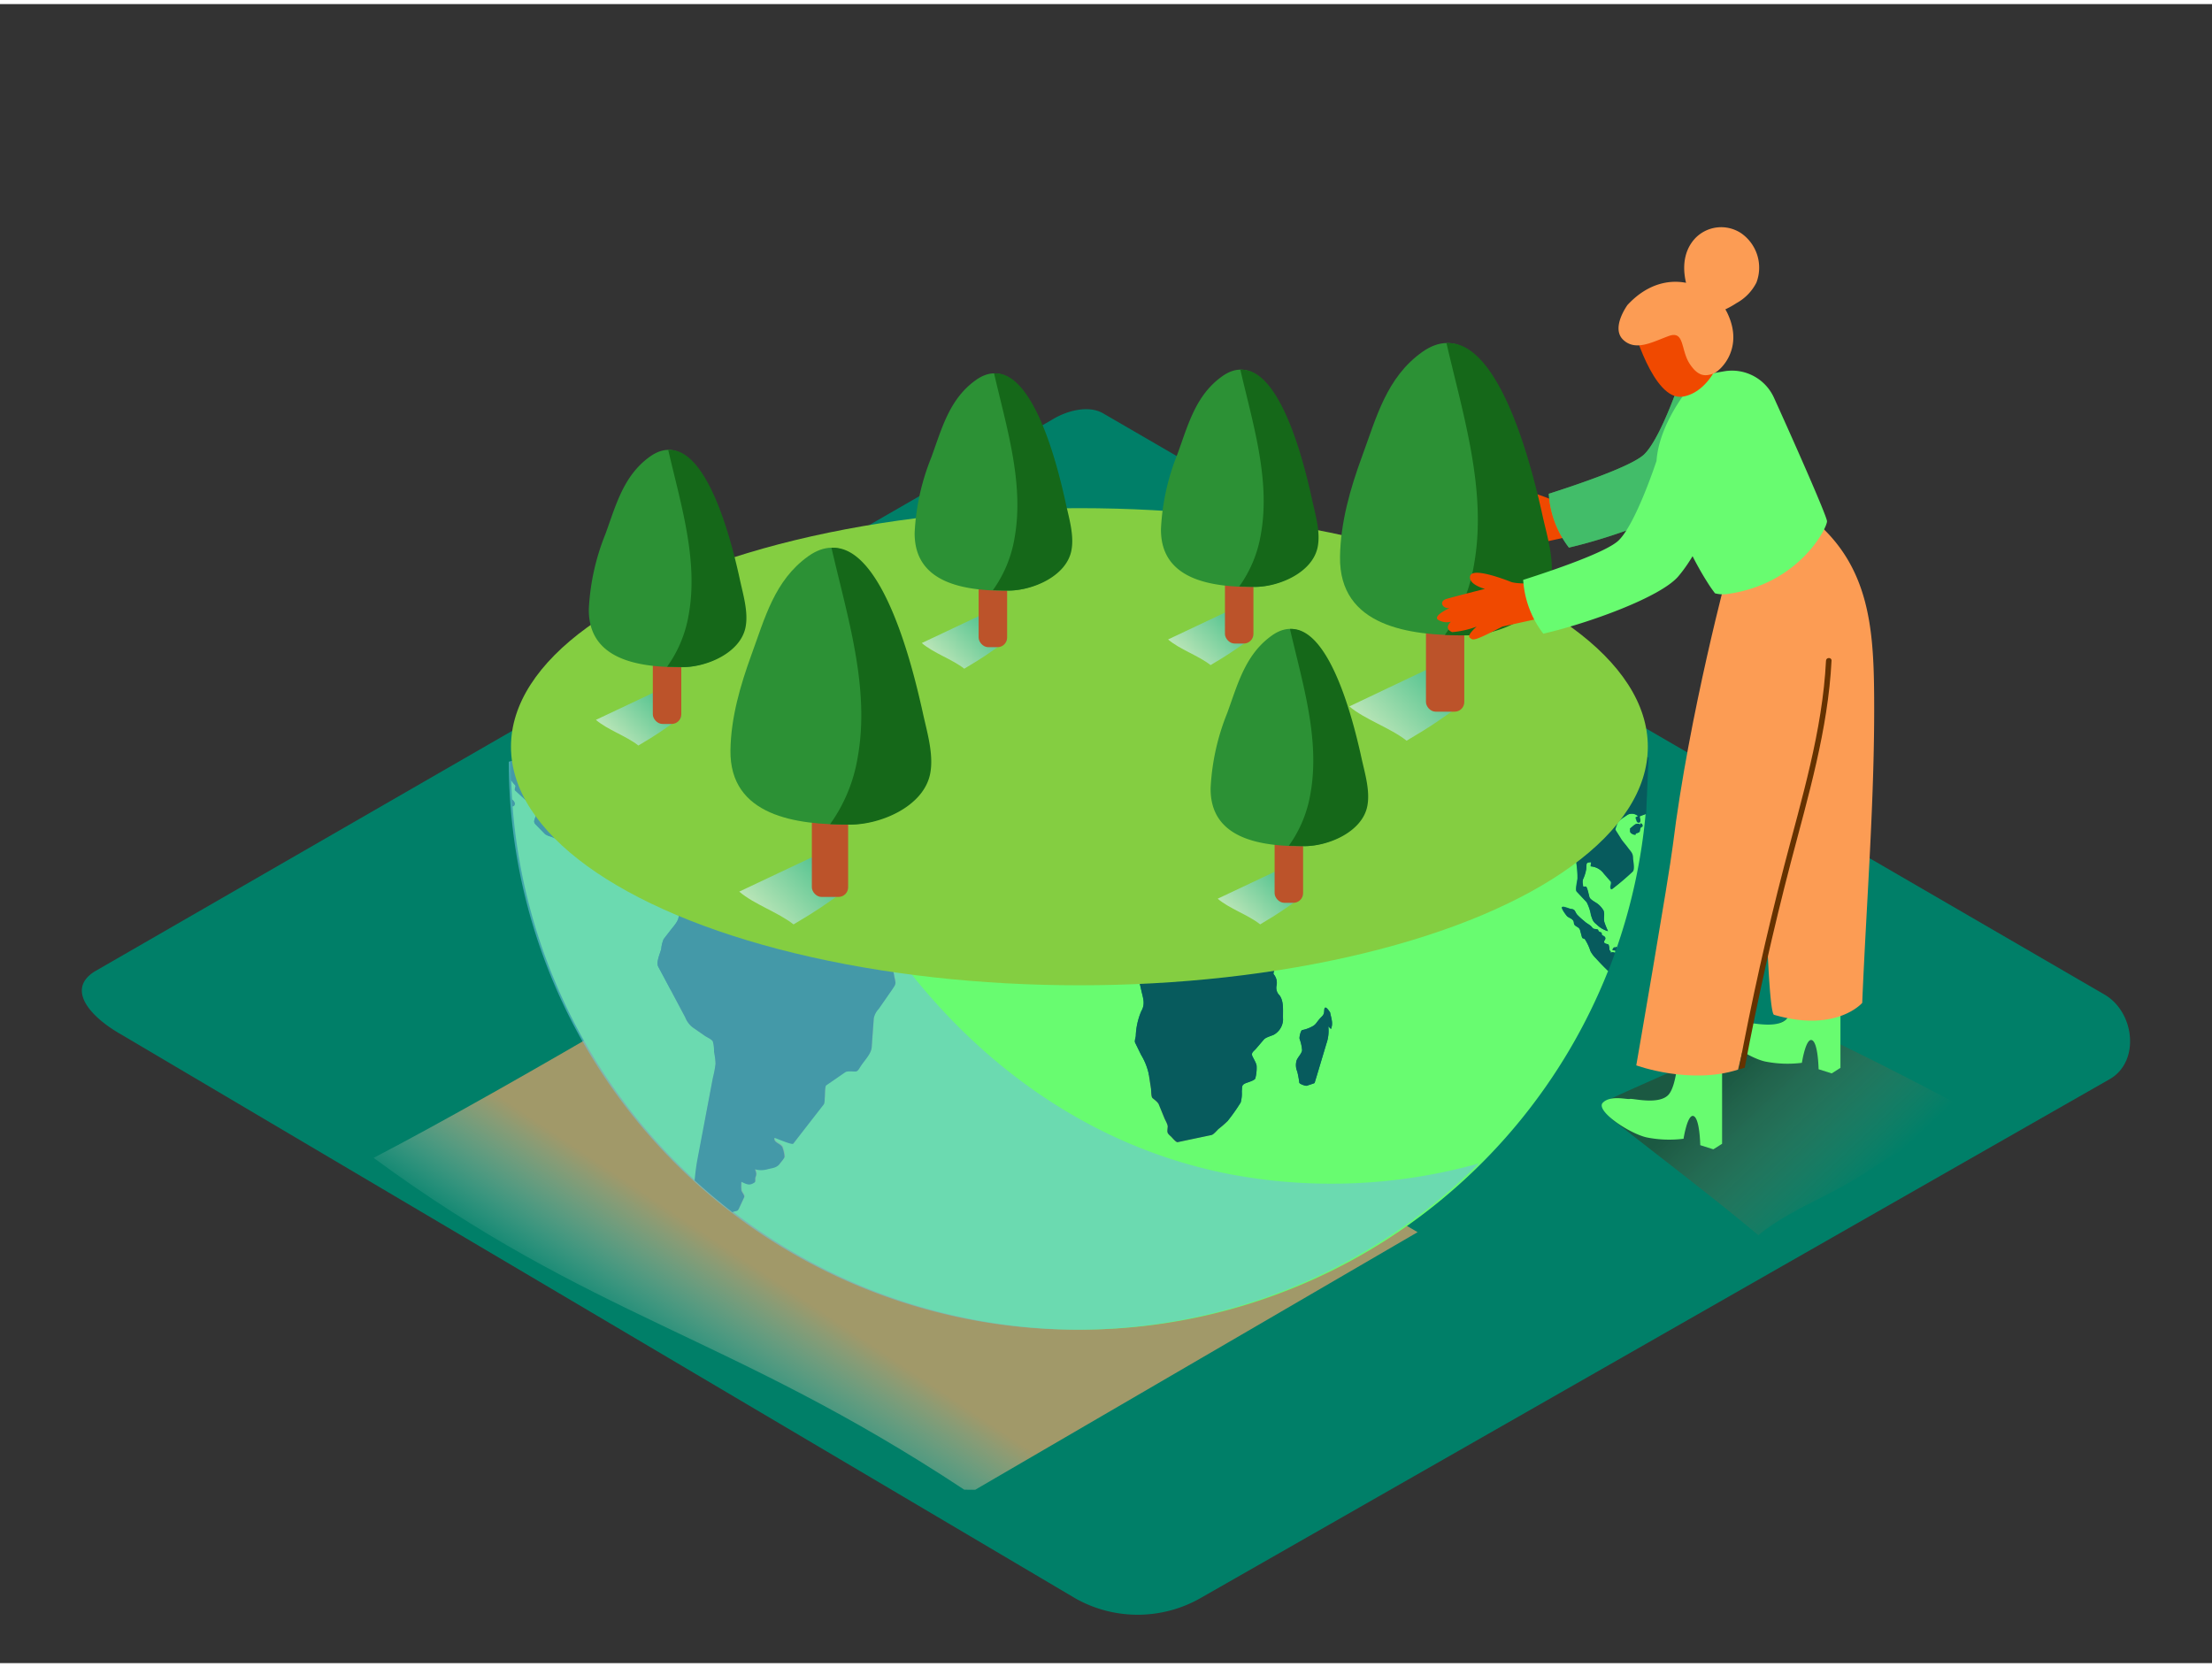 <svg xmlns="http://www.w3.org/2000/svg" xmlns:xlink="http://www.w3.org/1999/xlink" viewBox="0 0 400 300" width="406" height="306" class="illustration styles_illustrationTablet__1DWOa"><rect x="0" y="0" width="400" height="300" fill="#333333" stroke="none"/><defs><linearGradient id="linear-gradient" x1="133.89" y1="257.47" x2="148.29" y2="235.87" gradientUnits="userSpaceOnUse"><stop offset="0" stop-color="#fff" stop-opacity="0"></stop><stop offset="0.99" stop-color="#ffa86a"></stop></linearGradient><linearGradient id="linear-gradient-2" x1="181.84" y1="108.24" x2="167.88" y2="121.51" gradientUnits="userSpaceOnUse"><stop offset="0" stop-color="#00a99d"></stop><stop offset="1" stop-color="#fff"></stop></linearGradient><linearGradient id="linear-gradient-3" x1="122.92" y1="122.12" x2="108.96" y2="135.4" xlink:href="#linear-gradient-2"></linearGradient><linearGradient id="linear-gradient-4" x1="153.02" y1="151.19" x2="135.22" y2="168.11" xlink:href="#linear-gradient-2"></linearGradient><linearGradient id="linear-gradient-5" x1="264.41" y1="117.12" x2="245.62" y2="134.98" xlink:href="#linear-gradient-2"></linearGradient><linearGradient id="linear-gradient-6" x1="226.38" y1="107.58" x2="212.42" y2="120.85" xlink:href="#linear-gradient-2"></linearGradient><linearGradient id="linear-gradient-7" x1="235.36" y1="154.46" x2="221.4" y2="167.74" xlink:href="#linear-gradient-2"></linearGradient><linearGradient id="linear-gradient-8" x1="280.75" y1="214.27" x2="302.32" y2="191.33" gradientTransform="matrix(-1, 0, 0, 1, 617.41, 0)" gradientUnits="userSpaceOnUse"><stop offset="0" stop-color="#ff734d" stop-opacity="0"></stop><stop offset="1" stop-color="#42210b"></stop></linearGradient></defs><title>PP</title><g style="isolation: isolate;"><g id="Layer_2" data-name="Layer 2"><path d="M289.71,89.37s-8,.67-9.71,0-7-2.61-7.38-1.06,2.67,2.33,2.67,2.33-5.43,1.36-6.94,1.81-.66,1.86.56,1.65c0,0-3.15,1.42-2.07,2.14a3,3,0,0,0,2.32.33s-1.43,1.17.2,1.89a16.66,16.66,0,0,0,4.43-1s-1.83,1.56-1.24,2,.42.85,5.88-2c0,0,11.4-2.54,13.94-3" fill="#f04900"></path><path d="M304.18,67s-3.73,11.42-6.87,14.43c-2.2,2.11-11.73,5.36-17.24,7.12a17.77,17.77,0,0,0,3.64,9.73c8.09-1.87,21.22-6.58,24.44-10.4,4.72-5.59,6.87-13.76,6.87-13.76Z" fill="#68fc70"></path><path d="M304.18,67s-3.73,11.42-6.87,14.43c-2.2,2.11-11.73,5.36-17.24,7.12a17.77,17.77,0,0,0,3.64,9.73c8.09-1.87,21.22-6.58,24.44-10.4,4.72-5.59,6.87-13.76,6.87-13.76Z" fill="#075b5d" opacity="0.39"></path><path d="M194.51,288.32,22,186.37c-5.49-3.08-10.2-8.15-4.85-11.46L190.29,75.13c2.6-1.61,6.54-2.66,9.18-1.13L380.54,179.09c5.49,3.19,6.48,12.1,1,15.29L217.25,288.15A22.94,22.94,0,0,1,194.51,288.32Z" fill="#007f68"></path><path d="M174.37,268.64c-42.59-28.13-67.2-30.9-106.81-60,25.1-13.08,67.74-38.53,83.23-48.22l105.56,61.65-80,46.58Z" opacity="0.63" fill="url(#linear-gradient)" style="mix-blend-mode: multiply;"></path><path d="M127.88,199.71l1.06-5.6a19,19,0,0,0,.47-2.5,13.85,13.85,0,0,0-.27-2.15,6.53,6.53,0,0,0-.23-1.9c-.25-.4-1.08-.75-1.45-1l-2.16-1.5a4.29,4.29,0,0,1-1.38-1.85l-2.66-5-2.19-4.1c-.45-.84.31-2.4.52-3.28a5.84,5.84,0,0,1,.43-1.75l1.25-1.61c.93-1.19,1.73-1.88,1.49-3.57-.06-.38-.29-.59,0-.87,0,0-.1-.58-.05-.77.12-.51-1-1-.9-1.48s.12-.54-.38-.83-.36-.19-.73,0a3.9,3.9,0,0,0-.74.6c-.13.12.24.55.32.7-.72.31-.69.39-1-.39-.15.43-.87-.3-1.27-.37-.21,0-.35.2-.48.11l-.66-.5c-.45-.34-1.34-.76-1.65-1.25s-.13-1-.47-1.44c-.85-1-1.37-1.85-2.56-2.19-.92-.25-2.45-.32-3.18-1l-1.92-1.89c-.42-.41-1,0-1.51.18-1.13.35-2.29-.48-3.37-.91l-2.62-1.06a3.32,3.32,0,0,1-1-.42l-1.7-1.73c-.53-.53-.21-.85,0-1.59.14-.48-.76-1.44-1-1.82a5.4,5.4,0,0,0-.9-1.09l-1.84-1.7c-.14-.13,0-.52.07-.7s-.3-.48-.4-.61l-.38-.49q.06,1.73.17,3.45c.24.21.53.53.49.82s-.23.44-.41.41a102.54,102.54,0,0,0,33,67.66c.12-1.27.27-2.54.5-3.78Z" fill="#68fc70"></path><path d="M296.49,147.35c.06.28.06.86-.43.6-.13-.07-.28-.73-.35-.89.16,0,.3-.17.47-.2a1.7,1.7,0,0,0-2-.23c-.47.38-1.61.94-1.81,1.56-.06.19-.43,1-.33,1.17l.85,1.35c.4.65.9,1.22,1.36,1.82s.91,1,.95,2c0,.59.35,2-.08,2.37a47,47,0,0,1-3.78,3.2c-.44-.45.17-1.13-.14-1.46L290,157.23a3.21,3.21,0,0,0-2.39-1.32l.1-.75c-1,0-.82.18-.91,1.27a7.14,7.14,0,0,1-.6,1.88,2,2,0,0,0,0,.83c0,.53,0,.44.53.42.25,0,.56,1.6.65,1.89.15.49,1.1.94,1.47,1.22a4.1,4.1,0,0,1,1.09,1.24c.22.57,0,1.39.12,2a14,14,0,0,0,.69,1.72,4.67,4.67,0,0,1-2.07-1.23c-.65-.51-.69-.8-1-1.65a8.08,8.08,0,0,0-.78-2.35l-1.82-1.94c-.27-.3.11-1.89.16-2.34a16.9,16.9,0,0,0-.17-2.57A18.85,18.85,0,0,0,284,151l-1,1.19c-.41.5-.37.49-1,.35s-.6-.09-.5-.8c0-.31.3-1.11.17-1.39a5.76,5.76,0,0,0-1.49-2.55,5.92,5.92,0,0,1-1.33-2.43c-.36.25-.87.81-1.3.86l-2.26.31c-.1,0-.57,0-.65.09s.1.66,0,.8l-1.11,1.14-3.15,3.24a5.72,5.72,0,0,1-1.51.75c-.56.27-.35.69-.34,1.36a7.85,7.85,0,0,1,0,2c-.14.51-.55,1.32-.41,1.84a3.57,3.57,0,0,0,.84,1.81,6.36,6.36,0,0,1,.95,1.78c.52,1.2-1.52,2.25-1.67.63a14.34,14.34,0,0,1-.06-2.09c0-.7-.22-.8-.69-1.3-.06.49,0,1-.37,1.26l-1.28.84c-1.18-2.24-2.19-4.55-3.22-6.89a11.44,11.44,0,0,1-.86-2,9,9,0,0,1-.05-1.57q-.07-2.24-.14-4.47l-.94,1.3c-.31.44-.35.38-.88.36s-1.26-1.14-1.67-1.58c.42-.09,1.3,0,1.37-.62a2.81,2.81,0,0,1-.75.07,8.63,8.63,0,0,1-1.84-1c-.38-.22-.62-1.2-.82-1.61s-3.37.25-3.9.32a10.73,10.73,0,0,1-3.5-.59c-.5-.11-1.08-.06-1.34-.57-.46-.92-.35-1.18-1.26-.85a3.42,3.42,0,0,1-2,0c-.5-.08-.82-.69-1.27-.91a2,2,0,0,1-1.31-1.36c-.27-.58-.38-1.33-1-1.42-1.05-.15-1-.11-1.78.75-.25.3.63,1.36.82,1.67.66,1.1,1.22,2.27,1.82,3.4.09-.52.17-1,.25-1.54a4.91,4.91,0,0,1,.37,2.44,6.58,6.58,0,0,0,2.71-.34,11.26,11.26,0,0,0,1.87-2.13c.05.65-.11,1.71.43,2.07a6.78,6.78,0,0,0,1,.67c.3.13.66,0,.84.35s.34.9.6.94c.46.08.27.4.24.88s-1,1.29-1.31,1.64c0-.15-.14-.29-.16-.44a3.14,3.14,0,0,0-.4,1.52c0,.56-.21.5-.68.73l-1.45.69c-.29.13-.28.94-.55,1.08s-.58-.19-.82-.09l-1.06.46c-.48.22-.42.87-.86,1l-2.4.86c-.24.08-.28.21-.43.44s-.44.27-.77.33c-.69.13-1.38.36-2.06.54-.51.13-.61.71-1.16.71-.86,0-.93.19-1.1-.7l-.5-2.7a10.32,10.32,0,0,0-1.66-3.54c-.43-.72-.49-.85-1.23-1.13-.43-.16-.42-1.46-.5-1.91a7.39,7.39,0,0,0-.86-1.91c-.18-.36-.6-.54-.83-.94l-1.43-2.57c-.24-.42-.42-1.16-1-1,.07-.52.14-1.05.21-1.58l-.62,1.89a8.69,8.69,0,0,1-1.56-2.37c-.51.64.39,1.71.68,2.3l1.75,3.58c.35.71.22,1.51.74,2.07.22.24.78.63.83,1,.09.61.19,1.21.28,1.81.05.35,0,1,.28,1.28a6.72,6.72,0,0,1,1.07,1,15.53,15.53,0,0,1,1,2.82c.11.3,1,.25,1.16.5l1,1.14c.54.63,1.64,1.32.79,2.14.57.17,1.19,1.35,1.65,1.24l4.69-1.26c.29-.07,1.12-.43,1.36,0,.15.26-.4,1.76-.47,2.08a15.29,15.29,0,0,1-1.78,3.53,12.13,12.13,0,0,1-1.64,2.7c-1.89,2-4.1,3.82-5.51,6.25-.32.53-2.34,3.29-2,3.78a2.39,2.39,0,0,1,.51,2.06,1.9,1.9,0,0,0,.55,1.76c.85,1.15.56,2.93.63,4.38a3.26,3.26,0,0,1-1.67,2.73c-.48.23-1.45.46-1.81.88l-1.41,1.65c-.42.48-.92.71-.66,1.34.18.42.82,1.39.77,1.84a7.25,7.25,0,0,1-.25,2.23c-.24.39-1.43.68-1.83.87-.66.32-.52.62-.6,1.44a6.17,6.17,0,0,1-.2,2,33.59,33.59,0,0,1-2.42,3.42,19.88,19.88,0,0,1-1.61,1.39c-.3.26-.88,1-1.27,1.08l-4.19.88-1.93.41c-.31.06-.94-.75-1.16-1-.76-.68-.73-.67-.62-1.77,0-.42-.43-1.17-.58-1.54l-1-2.44c-.19-.48-.79-.86-1.15-1.21s-.24-1.36-.29-1.7l-.43-2.79a11.35,11.35,0,0,0-1.36-3.34l-1.07-2.18c-.16-.32.06-.92.11-1.25a12.44,12.44,0,0,1,1-4.47c.75-1.32.29-2.38,0-3.75l-1-4.45c-.11-.45-.7-1-1-1.33l-1.51-2c-.27-.36-.08-.83,0-1.29.1-.92.21-1.85.32-2.77s.13-.84-.32-1.47-.5-.79-1.32-.74c-.47,0-1.43.33-1.77-.09l-1.45-1.78c-.21-.26-3.16.21-3.53.4l-2.09,1.07c-.55.28-.79.14-1.39,0a2.45,2.45,0,0,0-1.62-.14l-2.29.81c-.36.13-.77-.36-1.07-.58l-2.2-1.58a5.44,5.44,0,0,1-2-2l-2.8-4.87-.9-1.56c-.14-.24.36-1.15.45-1.4.16-.43.64-1.22.54-1.7-.17-.78-.35-1.55-.52-2.33a7.66,7.66,0,0,1-.44-2,4.24,4.24,0,0,1,.6-1.08l2.7-4.88a5.76,5.76,0,0,1,2.47-2.16c.56-.36.81-.36.92-1.05l.39-2.58c.15-1,2.17-1.2,2.57-2.19.28-.69.4-1.65,1.09-1.84.18-.05.68.89,1.24.77.25-.05.82-.3,1.06-.18s.64.45.76.38a18.91,18.91,0,0,1,1.66-1,12.83,12.83,0,0,1,3.47-1.08,3.34,3.34,0,0,1,1.07-.11,2.75,2.75,0,0,0,.85.28c.29,0,.56-.34.84-.4a4,4,0,0,1,.79,0,2.93,2.93,0,0,0,1.94-.22c.53-.32,1,.1,1.59.34-.41.9-.49.94,0,1.8.22.39-.62,1-.89,1.29.44.4,1,1.13,1.55,1.27l2.87.76c.74.19.53,1,1.26,1.33s1.24.17,1.83.59c.84.59,1.27.73,1.81-.32.12-.25-.28-.63-.15-.86s.33-.78.52-.84a3.61,3.61,0,0,1,2.32-.16c.21.06,0,.48.29.54l1.3.27c.35.07.36.24.54.59.09.18.43-.22.58-.17l2.07.61a1.57,1.57,0,0,0,1.59-.13c.8-.39.87-.51,1.66-.13a2,2,0,0,0,2.83-.88c.24-.68,1.35-2.66,1.13-3.57l-1.65-.25a.42.42,0,0,0-.07.55c-.19.06-2.12.6-1.65-.34.14-.28.86-.13,1-.11a1,1,0,0,0,.47-.12q-5-.72-10-1.3l0,.06a2.59,2.59,0,0,1-.59-.13q-3.37-.39-6.74-.72a1.09,1.09,0,0,0,.05.17c.23.46-.71.61-.81.24s-.51-.43-.92-.57q-6.41-.59-12.84-1c-.19.23-.35.48-.25.69-.21.05-.7.07-.82.27s-.34.72-.53.73a13.2,13.2,0,0,1-1.83,0c-.54,0-.86.64-1.29.78s-1.08-.73-.6-1.07c-.47.22-.69-.57-1.29-.23s-.82-.14-1.25.19a3.89,3.89,0,0,0,.14-1.05c0-.2,0-.39,0-.59s0-.07,0-.08h0c-.07,0-.17.09-.22,0v0l-3-.11a346.44,346.44,0,0,0-59.22,3l-.28.08c.35,0,.95-.11.86.4,0,.21-.75.22-.95.26.1.06.19.16.3.22-.16.05-.24.16-.44.16.17.42.42,0,.7.21l-.59.32c-.15.08-.37-.17-.49-.1s-.48.69-.64.94-.54.1-.77.38a2.74,2.74,0,0,1-.65.74,3.22,3.22,0,0,0-1.61,1.83,2.54,2.54,0,0,0,.14,1.84,17,17,0,0,1,.94,2.53c.14.47.26,1.69-.08,2s-.48.6-.78.18c-.1-.13-.65-.63-.66-.67a6,6,0,0,0-.41-1c-.16-.37-.35-.58-.24-1l-.2.17c-.16-.56.35-1.36-.21-1.74s-.76-1-1.34-.82c-.31.1-.64.33-.93.14a4.07,4.07,0,0,0-.89-.58c-.51-.14-1.36.54-1.51-.33-.1.75-1.76.21-2.26.6.34,0,1.62.19.67.65.1.05.62.23.64.33a.28.28,0,0,1-.35.34c.14-.35-.38-.48-.63-.63.05.25-.05.33-.06.51-.23-.48-.44,0-.75-.22s-.57-.58-1-.42c-.26.09-.63-.15-.88-.25-.47-.18-1.22.36-1.67.55-.74.3-2.52,1.62-2.53,2.69,0,.33.43.66.45,1a3.08,3.08,0,0,1-.23.8,6.77,6.77,0,0,0-.42,1.8,6.46,6.46,0,0,0,1.06,3.93c.5.75.69,1.28,1.51,1.52.17.06.44.48.58.42l1-.38a3,3,0,0,1,.91-.21c.24,0,.43.3.56.24a1.91,1.91,0,0,0,.43-.2c.08-.07-.12-.27,0-.38a1.34,1.34,0,0,0,.55-.75c.19-.65.14-1.41.82-1.69a5.21,5.21,0,0,1,1.52-.3c.39,0,1.5-.18,1.15.66-.14.33-.59,1.32-.83,1.34.12.07.05.19.33.18-.11.09-.19.21-.29.29l.05.07.16-.11a6.45,6.45,0,0,0-.33,1.21.78.78,0,0,1-.2-.7,2.36,2.36,0,0,0-.27.46c.52,0-.08,1,.1,1.39s-.4,1-.63,1.17a12.43,12.43,0,0,0,2.26.18c.31,0,.54-.24.86-.18a4.45,4.45,0,0,1,1.14.16,1.41,1.41,0,0,1,1,1.58c-.08.51-.16,1-.24,1.54,0,.3-.29.56-.33.84-.17,1.39,1.51,3.66,2.77,3.14.78-.32,1.18-.64,2-.39a3.47,3.47,0,0,1,1.69,1.32c0-1,1.18-2.32,1.65-3.12.14-.25,1.06-.39,1.3-.48l2-.72c.61-.22,1.71.31,2.31.45l4.72,1.1a4.57,4.57,0,0,1,2.37.84l3.68,3.53c.78.74,2.47.76,3.45,1s1.65,1.76,2.23,2.53l1.77,2.32c.14.19.46.81.68.88l3.79,1.37,3.79,1.37A15.93,15.93,0,0,1,160,174c.17,0,1.34,0,1.38.16.13.57.26,1.13.39,1.69.28,1.22.31,1.2-.36,2.17l-2.47,3.56a3.48,3.48,0,0,0-.9,1.7c-.13,1.75-.25,3.5-.38,5.25-.08,1.16-1.29,2.35-1.88,3.27-.26.39-.48,1.06-1,1.09s-1.5-.13-1.88.13l-3.46,2.38c-.23.16-.22,1.89-.26,2.19s0,1-.21,1.29l-2.87,3.69L143.52,206c-.2.25-3-.94-3.39-1.07-.25.95,1.33,1,1.49,1.87a5.69,5.69,0,0,1,.32,1.57c-.07.36-.6.88-.79,1.17-.58.85-1.36.83-2.29,1.08a4.06,4.06,0,0,1-2.25,0c.18.58.32.82.11,1.37-.13.34,0,.9-.17,1-.91.64-1.45.36-2.4-.11a7.45,7.45,0,0,0,0,1.58c.08.34.63.91.49,1.23l-.87,1.88c-.28.62-.39.56-1,.71a.82.82,0,0,0-.22.11A102.83,102.83,0,0,0,290.8,174.82c-.78-.74-1.5-1.5-2.21-2.27a5.36,5.36,0,0,1-1-1.33,8.87,8.87,0,0,0-1-2.13c-.18-.19-.46-.09-.53-.38l-.34-1.26c-.19-.71-1.09-.56-1.12-1.33s-.83-.85-1.21-1.18c-.17-.15-1.13-1.36-.94-1.65s1.34.28,1.59.31c.81.09.68.4,1.11,1a11.84,11.84,0,0,0,1.34,1.22c.47.45,1,.62,1.42,1.14.21.28.43.25.76.31.54.1.17.18.48.42s.49,0,.49.5c0,.26.56.22.64.64s-.28.4-.22.78.53.32.73.4.19.73.23.92c.07.36.49.34.05.78a.69.69,0,0,1,.93-.17l.12-.33c0-.07-.08-.12-.13-.12a.48.48,0,0,1-.44-.11c.2-.25.31-.67.58-.25,0-.09,0-.17,0-.26a.3.3,0,0,1,.26.09,102.27,102.27,0,0,0,5.19-24.13l-.87.32C296.32,146.91,296.4,146.91,296.49,147.35Zm-80.17-16.42a1.62,1.62,0,0,0,1.35.36c.31,0,1,.08,1,.43a7.1,7.1,0,0,1-2.55-.31A1.4,1.4,0,0,1,216.32,130.92Zm-93.37,19.76a3.26,3.26,0,0,1-1.05-.56c.39-.58,1.22-.11,1.7.05a2.59,2.59,0,0,1,.22.34C123.42,150.39,123.16,150.75,122.95,150.69Zm1.61-2.26c-.72-.06-1.43.11-2.14,0,.09-.1.57-.46.57-.58,0-.39-.56-.24-.71-.31-.57-.27-.59-.88-1.11-.95s-1-.45-1.57-.47c-.32,0-.35-.24-.64-.15a.66.66,0,0,1-.69-.25.63.63,0,0,0,.49-.1c-.95-1-2,1.19-3,.69.48-.3.64-.88,1.24-1a5.75,5.75,0,0,1,2.09-.28,8.16,8.16,0,0,1,3.57,1.53l.07-.14a1.89,1.89,0,0,0,1.52.74c.12,0,.27.4.53.44a2,2,0,0,1,.89.53C125.31,148.21,124.94,148.33,124.56,148.43Zm5.86,1.54c-.56,0-.91.16-1.4.18-.1,0-.17-.27-.45-.08s-.16.72-.33.78c-.39.14-.33-.52-.47-.6s-.53,0-.75,0c-.72-.11-1,.2-1.54-.22-.2-.61,1.51.08,1.92-.22-.42-.63-.35-.85-1-1.17.65-.3.84-.09,1.52-.08a2.2,2.2,0,0,0,.61-.16c.22-.12.59.12.82.19s.32-.13.5.21.26.46.72.55c.19,0,.62.3.5.5C130.76,150.34,130.84,150,130.42,150Zm1.81.36c-.31-.77.8-.42,1.21-.39l.15.16C133.38,150.43,132.45,150.87,132.23,150.33Zm108.46,35-.48-.47a7,7,0,0,1-.36,3.15q-.83,2.77-1.66,5.55c-.15.51-.31,1-.46,1.52,0,.07-1.21.42-1.37.5s-1.36-.31-1.4-.56a15.8,15.8,0,0,0-.37-2,3,3,0,0,1-.12-2c.2-.6.9-1.22,1-1.85a7.76,7.76,0,0,0-.46-2.07c-.07-.32.22-1.54.49-1.58a6.24,6.24,0,0,0,1.85-.68c.6-.3.81-.8,1.26-1.32s.82-.65.86-1.57c.05-1.15.82,0,1.06.38l0,0C240.76,183.46,241.11,184.29,240.69,185.29ZM297,148.76c-.33,0-.41.43-.46.75s-.48.35-.7.46.08.25-.17.23a.9.9,0,0,1-.51-.15c-.48-.27-.38-.39-.37-1,.59-.38,1-1.16,1.85-.68l0-.22C297,148.2,297.07,148.45,297,148.76Z" fill="#68fc70"></path><path d="M132.23,150.33c.22.54,1.15.11,1.36-.23l-.15-.16C133,149.91,131.92,149.56,132.23,150.33Z" fill="#075b5d"></path><path d="M130.54,149.36c-.46-.1-.49-.1-.72-.55s-.2-.11-.5-.21-.6-.31-.82-.19a2.2,2.2,0,0,1-.61.16c-.68,0-.87-.22-1.52.08.68.32.6.54,1,1.17-.41.3-2.12-.39-1.92.22.58.41.82.11,1.54.22.21,0,.56-.09.75,0s.08.74.47.6c.17-.06.17-.67.33-.78s.35.08.45.08c.5,0,.84-.18,1.4-.18s.33.37.62-.12C131.16,149.65,130.73,149.4,130.54,149.36Z" fill="#075b5d"></path><path d="M240.52,182.34c-.24-.33-1-1.53-1.06-.38,0,.92-.29.92-.86,1.57s-.66,1-1.26,1.32a6.24,6.24,0,0,1-1.85.68c-.27,0-.56,1.26-.49,1.58a7.76,7.76,0,0,1,.46,2.07c-.07.63-.77,1.25-1,1.85a3,3,0,0,0,.12,2,15.8,15.8,0,0,1,.37,2c0,.25,1.17.67,1.4.56s1.35-.43,1.37-.5c.15-.51.3-1,.46-1.52q.83-2.77,1.66-5.55a7,7,0,0,0,.36-3.15l.48.47c.41-1,.07-1.83-.14-2.9Z" fill="#075b5d"></path><path d="M296.63,148.37c-.84-.47-1.26.3-1.85.68,0,.6-.1.72.37,1a.9.9,0,0,0,.51.15c.26,0,0-.16.17-.23s.66-.11.7-.46.12-.77.46-.75c.07-.32,0-.56-.32-.61Z" fill="#075b5d"></path><path d="M275,141.78c-14.62-3.25-29.07-7.32-43.87-9.69-1.18-.19-2.35-.36-3.53-.54.21.91-.89,2.88-1.13,3.57a2,2,0,0,1-2.83.88c-.79-.38-.86-.26-1.66.13a1.57,1.57,0,0,1-1.59.13l-2.07-.61c-.15,0-.49.35-.58.17-.18-.35-.19-.52-.54-.59l-1.3-.27c-.27-.05-.08-.48-.29-.54a3.61,3.61,0,0,0-2.32.16c-.19.05-.41.65-.52.84s.28.61.15.86c-.54,1.06-1,.91-1.81.32-.59-.42-1.2-.31-1.83-.59s-.52-1.13-1.26-1.33l-2.87-.76c-.56-.15-1.1-.88-1.55-1.27.28-.3,1.11-.9.89-1.29-.46-.86-.38-.9,0-1.8-.55-.23-1.05-.66-1.59-.34a2.93,2.93,0,0,1-1.94.22,4,4,0,0,0-.79,0c-.28.05-.55.38-.84.4a2.75,2.75,0,0,1-.85-.28,3.34,3.34,0,0,0-1.07.11,12.83,12.83,0,0,0-3.47,1.08,18.91,18.91,0,0,0-1.66,1c-.12.07-.63-.31-.76-.38s-.81.13-1.06.18c-.56.12-1.06-.82-1.24-.77-.69.2-.81,1.16-1.09,1.84-.39,1-2.41,1.18-2.57,2.19l-.39,2.58c-.1.69-.36.7-.92,1.05a5.76,5.76,0,0,0-2.47,2.16l-2.7,4.88a4.24,4.24,0,0,0-.6,1.08,7.66,7.66,0,0,0,.44,2c.18.78.35,1.55.52,2.33.1.48-.38,1.27-.54,1.7-.09.25-.59,1.16-.45,1.4l.9,1.56,2.8,4.87a5.44,5.44,0,0,0,2,2l2.2,1.58c.29.21.7.71,1.07.58l2.29-.81a2.45,2.45,0,0,1,1.62.14c.6.16.84.3,1.39,0l2.09-1.07c.37-.19,3.32-.65,3.53-.4l1.45,1.78c.34.42,1.29.11,1.77.09.82-.05.79,0,1.32.74s.42.68.32,1.47-.22,1.85-.32,2.77c-.06.46-.25.93,0,1.29l1.51,2c.26.35.86.88,1,1.33l1,4.45c.32,1.37.78,2.42,0,3.75a12.44,12.44,0,0,0-1,4.47c0,.33-.27.93-.11,1.25l1.07,2.18a11.35,11.35,0,0,1,1.36,3.34l.43,2.79c.05.34,0,1.46.29,1.7s1,.73,1.15,1.21l1,2.44c.15.37.62,1.12.58,1.54-.11,1.09-.14,1.08.62,1.77.22.21.85,1,1.16,1l1.93-.41,4.19-.88c.39-.08,1-.82,1.27-1.08a19.88,19.88,0,0,0,1.61-1.39,33.59,33.59,0,0,0,2.42-3.42,6.17,6.17,0,0,0,.2-2c.08-.82-.07-1.12.6-1.44.4-.19,1.58-.48,1.83-.87a7.25,7.25,0,0,0,.25-2.23c0-.46-.59-1.43-.77-1.84-.26-.63.24-.85.66-1.34l1.41-1.65c.36-.42,1.33-.65,1.81-.88a3.26,3.26,0,0,0,1.67-2.73c-.07-1.44.22-3.23-.63-4.38a1.9,1.9,0,0,1-.55-1.76,2.39,2.39,0,0,0-.51-2.06c-.33-.49,1.69-3.25,2-3.78,1.42-2.43,3.62-4.27,5.51-6.25a12.13,12.13,0,0,0,1.64-2.7,15.29,15.29,0,0,0,1.78-3.53c.07-.32.62-1.82.47-2.08-.24-.42-1.08-.07-1.36,0l-4.69,1.26c-.46.12-1.08-1.06-1.65-1.24.85-.82-.25-1.51-.79-2.14l-1-1.14c-.21-.25-1.06-.2-1.16-.5a15.53,15.53,0,0,0-1-2.82,6.72,6.72,0,0,0-1.07-1c-.27-.26-.23-.93-.28-1.28-.1-.61-.19-1.21-.28-1.81-.06-.35-.61-.74-.83-1-.52-.56-.39-1.36-.74-2.07l-1.75-3.58c-.29-.58-1.18-1.66-.68-2.3a8.69,8.69,0,0,0,1.56,2.37l.62-1.89c-.07.53-.15,1.06-.21,1.58.56-.15.74.59,1,1l1.43,2.57c.22.4.65.58.83.94a7.39,7.39,0,0,1,.86,1.91c.08.45.08,1.75.5,1.91.74.28.81.41,1.23,1.13a10.32,10.32,0,0,1,1.66,3.54l.5,2.7c.17.89.24.7,1.1.7.55,0,.66-.58,1.16-.71.68-.18,1.36-.41,2.06-.54.33-.06.58,0,.77-.33s.19-.36.43-.44l2.4-.86c.45-.16.38-.81.86-1l1.06-.46c.24-.1.6.19.82.09s.27-.94.55-1.08l1.45-.69c.47-.23.68-.17.68-.73a3.14,3.14,0,0,1,.4-1.52c0,.15.13.29.16.44.3-.36,1.29-1.17,1.31-1.64s.22-.8-.24-.88c-.26,0-.47-.7-.6-.94s-.53-.21-.84-.35a6.78,6.78,0,0,1-1-.67c-.53-.36-.37-1.42-.43-2.07a11.26,11.26,0,0,1-1.87,2.13,6.58,6.58,0,0,1-2.71.34,4.91,4.91,0,0,0-.37-2.44c-.08.52-.16,1-.25,1.54-.6-1.14-1.16-2.3-1.82-3.4-.19-.31-1.06-1.37-.82-1.67.73-.86.72-.9,1.78-.75.61.09.72.84,1,1.42a2,2,0,0,0,1.31,1.36c.46.21.77.83,1.27.91a3.42,3.42,0,0,0,2,0c.91-.33.8-.07,1.26.85.26.51.84.46,1.34.57a10.73,10.73,0,0,0,3.5.59c.53-.07,3.69-.77,3.9-.32s.44,1.39.82,1.61a8.63,8.63,0,0,0,1.84,1,2.81,2.81,0,0,0,.75-.07c-.07.58-1,.52-1.37.62.41.44,1.09,1.56,1.67,1.58s.56.08.88-.36l.94-1.3q.07,2.23.14,4.47a9,9,0,0,0,.05,1.57,11.44,11.44,0,0,0,.86,2c1,2.33,2,4.64,3.22,6.89l1.28-.84c.4-.26.31-.77.37-1.26.47.5.72.6.69,1.3a14.34,14.34,0,0,0,.06,2.09c.15,1.62,2.18.57,1.67-.63a6.36,6.36,0,0,0-.95-1.78,3.57,3.57,0,0,1-.84-1.81c-.14-.52.27-1.33.41-1.84a7.85,7.85,0,0,0,0-2c0-.67-.22-1.08.34-1.36a5.72,5.72,0,0,0,1.51-.75l3.15-3.24,1.11-1.14c.14-.14-.08-.65,0-.8s.55-.08.65-.09l2.26-.31c.43-.06.94-.61,1.3-.86a5.92,5.92,0,0,0,1.33,2.43,5.76,5.76,0,0,1,1.49,2.55c.12.28-.13,1.08-.17,1.39-.1.71-.15.65.5.8s.58.15,1-.35l1-1.19a18.85,18.85,0,0,1,1.11,4.56,16.9,16.9,0,0,1,.17,2.57c0,.45-.43,2-.16,2.34l1.82,1.94a8.08,8.08,0,0,1,.78,2.35c.28.85.32,1.14,1,1.65a4.67,4.67,0,0,0,2.07,1.23,14,14,0,0,1-.69-1.72c-.14-.61.1-1.42-.12-2a4.1,4.1,0,0,0-1.09-1.24c-.37-.29-1.33-.73-1.47-1.22-.09-.29-.4-1.9-.65-1.89-.49,0-.49.11-.53-.42a2,2,0,0,1,0-.83,7.14,7.14,0,0,0,.6-1.88c.08-1.09-.1-1.23.91-1.27l-.1.75a3.21,3.21,0,0,1,2.39,1.32l1.27,1.38c.32.33-.29,1,.14,1.46a47,47,0,0,0,3.78-3.2c.44-.41.11-1.79.08-2.37,0-1-.37-1.21-.95-2s-1-1.17-1.36-1.82l-.85-1.35c-.1-.16.28-1,.33-1.17.19-.62,1.33-1.19,1.81-1.56a1.7,1.7,0,0,1,2,.23c-.16,0-.3.16-.47.2.06.17.21.82.35.89.5.26.49-.32.43-.6-.08-.43-.17-.44.2-.57l.87-.32c0-.15.43-10.07.44-10.22C290.34,135.26,282.34,143.42,275,141.78Z" fill="#075b5d"></path><path d="M186.07,127.69s0,0,0,.08,0,.4,0,.59a3.89,3.89,0,0,1-.14,1.05c.43-.32.78.09,1.25-.19s.82.46,1.29.23c-.48.34.21,1.2.6,1.07s.75-.8,1.29-.78a13.2,13.2,0,0,0,1.83,0c.19,0,.42-.56.53-.73s.61-.21.82-.27c-.1-.21.06-.46.25-.69Q190,127.84,186.07,127.69Z" fill="#075b5d"></path><path d="M124.8,147.56c-.27,0-.41-.45-.53-.44a1.89,1.89,0,0,1-1.52-.74l-.07.14A8.16,8.16,0,0,0,119.1,145a5.75,5.75,0,0,0-2.09.28c-.6.15-.76.73-1.24,1,1,.5,2-1.65,3-.69a.63.63,0,0,1-.49.1.66.66,0,0,0,.69.25c.3-.09.33.14.64.15.52,0,1,.39,1.57.47s.53.68,1.11.95c.15.07.71-.08.71.31,0,.13-.48.49-.57.58.7.13,1.42-.05,2.14,0,.38-.1.75-.22,1.13-.33A2,2,0,0,0,124.8,147.56Z" fill="#075b5d"></path><path d="M121.9,150.13a3.26,3.26,0,0,0,1.05.56c.21.06.47-.29.86-.16a2.59,2.59,0,0,0-.22-.34C123.11,150,122.28,149.55,121.9,150.13Z" fill="#075b5d"></path><path d="M291.09,171.74c.43-.43,0-.41-.05-.78,0-.19-.06-.84-.23-.92s-.69-.16-.73-.4.28-.49.22-.78-.64-.38-.64-.64c0-.48-.18-.26-.49-.5s.06-.32-.48-.42c-.33-.06-.56,0-.76-.31-.38-.52-1-.69-1.42-1.14a11.85,11.85,0,0,1-1.34-1.22c-.43-.61-.3-.92-1.11-1-.25,0-1.46-.49-1.59-.31s.77,1.5.94,1.65c.37.33,1.18.49,1.21,1.18s.93.62,1.12,1.33l.34,1.26c.08.29.35.19.53.38a8.87,8.87,0,0,1,1,2.13,5.36,5.36,0,0,0,1,1.33c.7.77,1.42,1.53,2.21,2.27.42-1.07.83-2.16,1.22-3.25A.69.69,0,0,0,291.09,171.74Z" fill="#075b5d"></path><path d="M218.65,131.71c0-.35-.67-.47-1-.43a1.62,1.62,0,0,1-1.35-.36,1.4,1.4,0,0,0-.22.48A7.1,7.1,0,0,0,218.65,131.71Z" fill="#075b5d"></path><path d="M292.15,170.76c-.27-.42-.39,0-.58.25a.48.48,0,0,0,.44.11s.09.05.13.12l.23-.65a.3.3,0,0,0-.26-.09C292.11,170.59,292.13,170.68,292.15,170.76Z" fill="#075b5d"></path><path d="M197.63,126.32c-.34-.64-.56-.32-1.06,0l.56.45Z" fill="#075b5d"></path><path d="M161.38,174.2c0-.13-1.2-.15-1.37-.16a15.93,15.93,0,0,0-3.06-2.2l-3.79-1.37-3.79-1.37c-.22-.08-.54-.69-.68-.88l-1.77-2.32c-.58-.76-1.31-2.3-2.23-2.53s-2.68-.26-3.45-1l-3.68-3.53a4.57,4.57,0,0,0-2.37-.84l-4.72-1.1c-.6-.14-1.7-.67-2.31-.45l-2,.72c-.24.09-1.16.24-1.3.48-.47.8-1.69,2.13-1.65,3.12a3.47,3.47,0,0,0-1.69-1.32c-.82-.25-1.22.07-2,.39-1.26.52-2.95-1.75-2.77-3.14,0-.28.28-.54.33-.84.08-.51.16-1,.24-1.54a1.41,1.41,0,0,0-1-1.58,4.45,4.45,0,0,0-1.14-.16c-.31-.05-.54.23-.86.18a12.43,12.43,0,0,1-2.26-.18c.23-.21.79-.83.63-1.17s.42-1.37-.1-1.39a2.36,2.36,0,0,1,.27-.46.78.78,0,0,0,.2.7,6.45,6.45,0,0,1,.33-1.21l-.16.11-.05-.07c.11-.07.19-.2.29-.29-.28,0-.21-.11-.33-.18.24,0,.69-1,.83-1.34.35-.84-.76-.61-1.15-.66a5.21,5.21,0,0,0-1.52.3c-.69.27-.63,1-.82,1.69a1.34,1.34,0,0,1-.55.75c-.12.11.08.31,0,.38a1.91,1.91,0,0,1-.43.2c-.12.06-.32-.26-.56-.24a3,3,0,0,0-.91.21l-1,.38c-.15.05-.41-.37-.58-.42-.82-.24-1-.77-1.51-1.52a6.46,6.46,0,0,1-1.06-3.93,6.77,6.77,0,0,1,.42-1.8,3.08,3.08,0,0,0,.23-.8c0-.33-.46-.66-.45-1,0-1.07,1.78-2.38,2.53-2.69.45-.19,1.2-.73,1.67-.55.25.1.62.34.88.25.46-.16.64.12,1,.42s.52-.27.75.22c0-.19.11-.27.06-.51.25.16.76.28.63.63a.28.28,0,0,0,.35-.34c0-.09-.54-.27-.64-.33,1-.46-.32-.62-.67-.65.49-.39,2.16.15,2.26-.6.15.86,1,.19,1.51.33a4.07,4.07,0,0,1,.89.58c.29.19.62,0,.93-.14.58-.19.85.48,1.34.82s0,1.18.21,1.74l.2-.17c-.11.43.07.65.24,1a6,6,0,0,1,.41,1s.56.54.66.67c.3.43.52.08.78-.18s.22-1.55.08-2a17,17,0,0,0-.94-2.53,2.54,2.54,0,0,1-.14-1.84,3.22,3.22,0,0,1,1.61-1.83,2.74,2.74,0,0,0,.65-.74c.22-.28.64-.2.77-.38s.4-.8.64-.94.33.18.49.1l.59-.32c-.28-.17-.53.21-.7-.21.2,0,.28-.1.44-.16-.11-.06-.19-.16-.3-.22.19,0,.91,0,.95-.26.09-.52-.51-.4-.86-.4l.28-.08a253.61,253.61,0,0,0-31.25,6.41V137c0,1.13,0,2.25.06,3.38l.38.49c.1.13.44.43.4.61s-.21.57-.07.7l1.84,1.7a5.4,5.4,0,0,1,.9,1.09c.25.38,1.15,1.34,1,1.82-.22.74-.53,1.06,0,1.59l1.7,1.73a3.32,3.32,0,0,0,1,.42l2.62,1.06c1.08.44,2.24,1.26,3.37.91.5-.16,1.09-.59,1.51-.18L109,154.2c.73.71,2.26.78,3.18,1,1.19.34,1.71,1.21,2.56,2.19.34.39.2,1,.47,1.44s1.2.91,1.65,1.25l.66.5c.13.09.27-.15.48-.11.4.08,1.12.8,1.27.37.33.79.3.7,1,.39-.08-.15-.45-.58-.32-.7a3.9,3.9,0,0,1,.74-.6c.37-.2.37-.23.73,0s.54.21.38.83,1,1,.9,1.48c0,.19.09.74.05.77-.28.28-.05.49,0,.87.24,1.68-.56,2.37-1.49,3.57L120,169.08a5.84,5.84,0,0,0-.43,1.75c-.21.88-1,2.43-.52,3.28l2.19,4.1,2.66,5a4.29,4.29,0,0,0,1.38,1.85l2.16,1.5c.37.26,1.2.61,1.45,1a6.53,6.53,0,0,1,.23,1.9,13.85,13.85,0,0,1,.27,2.15,19,19,0,0,1-.47,2.5l-1.06,5.6-1.75,9.22c-.23,1.23-.38,2.5-.5,3.78q3.3,3,6.85,5.76a.82.82,0,0,1,.22-.11c.64-.15.74-.09,1-.71l.87-1.88c.15-.33-.41-.9-.49-1.23a7.45,7.45,0,0,1,0-1.58c1,.48,1.49.75,2.4.11.2-.14,0-.7.17-1,.21-.55.07-.79-.11-1.37a4.06,4.06,0,0,0,2.25,0c.93-.25,1.71-.23,2.29-1.08.2-.29.72-.81.79-1.17a5.69,5.69,0,0,0-.32-1.57c-.16-.82-1.74-.92-1.49-1.87.43.13,3.18,1.32,3.39,1.07l2.63-3.38,2.87-3.69c.23-.29.17-.92.21-1.29s0-2,.26-2.19l3.46-2.38c.38-.26,1.43-.1,1.88-.13s.69-.69,1-1.09c.6-.92,1.8-2.11,1.88-3.27.12-1.75.25-3.5.38-5.25a3.48,3.48,0,0,1,.9-1.7l2.47-3.56c.67-1,.64-.95.36-2.17C161.64,175.33,161.51,174.77,161.38,174.2Z" fill="#075b5d"></path><path d="M93.09,144.63c0-.29-.25-.61-.49-.82,0,.41.05.83.08,1.24C92.86,145.07,93,144.94,93.09,144.63Z" fill="#075b5d"></path><path d="M202.27,125.46c0,.14-.22.4-.25.55s.23.2.22.28c-.07.43-.43.47-.08.81s.56.29.6-.15c0-.25.4,0,.45-.47s.12-.94.18-1.42c.12-1-1-.39-1.24-.21l-.28-.11C201.69,125.26,202.2,125.11,202.27,125.46Z" fill="#075b5d"></path><path d="M222.45,211.6c-41.37-8-70.3-43.42-80.88-82.73l-.09-.34A268.22,268.22,0,0,0,92,137a102.77,102.77,0,0,0,175.4,72.65A98.88,98.88,0,0,1,222.45,211.6Z" fill="#6dc3da" opacity="0.6" style="mix-blend-mode: multiply;"></path><ellipse cx="195.19" cy="134.29" rx="102.79" ry="43.14" fill="#84ce41"></ellipse><path d="M174.37,120.18c3.63-2.14,4.28-2.69,7.75-5.09l-3-5.42-12.43,5.87C168.81,117.37,172.17,118.45,174.37,120.18Z" opacity="0.68" fill="url(#linear-gradient-2)" style="mix-blend-mode: multiply;"></path><rect x="176.97" y="82.17" width="5.15" height="34.12" rx="1.74" ry="1.74" fill="#bc532a"></rect><path d="M192.25,89.15C191.07,84,185.8,61.31,176.45,68c-4.79,3.42-6.14,8.76-8.05,14a41.62,41.62,0,0,0-3,13.52c-.15,9.44,9.45,10.59,16.8,10.56,4.24,0,10.28-2.52,11.27-7.12.6-2.77-.42-6-1-8.76Z" fill="#2c9135"></path><path d="M192.7,90.15l-.22-1c-1.05-4.55-5.29-22.82-12.72-22.37,2.21,9.63,5.46,19.8,3.72,29.66a22.54,22.54,0,0,1-3.93,9.54c1,0,2,.06,2.9.06,4.24,0,10.28-2.52,11.27-7.12C194.31,96.14,193.29,92.87,192.7,90.15Z" fill="#156819"></path><path d="M115.44,134.07c3.63-2.14,4.28-2.69,7.75-5.09l-3-5.42-12.43,5.87C109.88,131.25,113.25,132.34,115.44,134.07Z" opacity="0.68" fill="url(#linear-gradient-3)" style="mix-blend-mode: multiply;"></path><rect x="118.05" y="96.05" width="5.15" height="34.12" rx="1.74" ry="1.74" fill="#bc532a"></rect><path d="M133.33,103c-1.19-5.15-6.46-27.84-15.8-21.17-4.79,3.42-6.14,8.76-8.05,14a41.62,41.62,0,0,0-3,13.52c-.15,9.44,9.45,10.59,16.8,10.56,4.24,0,10.28-2.52,11.27-7.12.6-2.77-.42-6-1-8.76Z" fill="#2c9135"></path><path d="M133.78,104l-.22-1c-1.05-4.55-5.29-22.82-12.72-22.37,2.21,9.63,5.46,19.8,3.72,29.66a22.54,22.54,0,0,1-3.93,9.54c1,0,2,.06,2.9.06,4.24,0,10.28-2.52,11.27-7.12C135.38,110,134.37,106.75,133.78,104Z" fill="#156819"></path><path d="M143.5,166.42c4.63-2.73,5.45-3.43,9.88-6.49L149.53,153l-15.85,7.49C136.4,162.82,140.7,164.21,143.5,166.42Z" opacity="0.68" fill="url(#linear-gradient-4)" style="mix-blend-mode: multiply;"></path><rect x="146.81" y="117.95" width="6.56" height="43.5" rx="1.74" ry="1.74" fill="#bc532a"></rect><path d="M166.3,126.85c-1.51-6.56-8.23-35.49-20.15-27-6.1,4.36-7.83,11.16-10.27,17.82-2,5.51-3.7,11.32-3.79,17.23-.19,12,12.05,13.51,21.42,13.46,5.4,0,13.11-3.21,14.37-9.08.76-3.54-.54-7.71-1.29-11.17Q166.44,127.49,166.3,126.85Z" fill="#2c9135"></path><path d="M166.87,128.12q-.14-.64-.29-1.28c-1.34-5.81-6.75-29.09-16.22-28.52,2.81,12.28,7,25.25,4.75,37.81a28.73,28.73,0,0,1-5,12.16c1.26.06,2.5.08,3.7.08,5.4,0,13.11-3.21,14.37-9.08C168.92,135.76,167.62,131.59,166.87,128.12Z" fill="#156819"></path><path d="M254.36,133.2c4.89-2.88,5.76-3.62,10.43-6.85l-4.06-7.3L244,127C246.86,129.4,251.4,130.86,254.36,133.2Z" opacity="0.68" fill="url(#linear-gradient-5)" style="mix-blend-mode: multiply;"></path><rect x="257.86" y="82.03" width="6.93" height="45.92" rx="1.74" ry="1.74" fill="#bc532a"></rect><path d="M278.43,91.42c-1.6-6.93-8.69-37.47-21.27-28.49-6.44,4.6-8.26,11.79-10.84,18.81-2.14,5.82-3.91,11.95-4,18.19-.2,12.71,12.72,14.26,22.61,14.21,5.7,0,13.84-3.39,15.17-9.58.8-3.73-.56-8.14-1.36-11.8Q278.58,92.1,278.43,91.42Z" fill="#2c9135"></path><path d="M279,92.77q-.15-.68-.3-1.35c-1.41-6.13-7.13-30.71-17.13-30.11,3,13,7.35,26.65,5,39.92a30.34,30.34,0,0,1-5.29,12.84c1.33.07,2.64.09,3.9.08,5.7,0,13.84-3.39,15.17-9.58C281.2,100.83,279.83,96.43,279,92.77Z" fill="#156819"></path><path d="M218.91,119.53c3.63-2.14,4.28-2.69,7.75-5.09l-3-5.42-12.43,5.87C213.34,116.71,216.71,117.79,218.91,119.53Z" opacity="0.68" fill="url(#linear-gradient-6)" style="mix-blend-mode: multiply;"></path><rect x="221.51" y="81.51" width="5.15" height="34.12" rx="1.74" ry="1.74" fill="#bc532a"></rect><path d="M236.79,88.49c-1.19-5.15-6.46-27.84-15.8-21.17-4.79,3.42-6.14,8.76-8.05,14a41.62,41.62,0,0,0-3,13.52c-.15,9.44,9.45,10.59,16.8,10.56,4.24,0,10.28-2.52,11.27-7.12.6-2.77-.42-6-1-8.76Z" fill="#2c9135"></path><path d="M237.24,89.49l-.22-1c-1.05-4.55-5.29-22.82-12.72-22.37,2.21,9.63,5.46,19.8,3.72,29.66a22.54,22.54,0,0,1-3.93,9.54c1,0,2,.06,2.9.06,4.24,0,10.28-2.52,11.27-7.12C238.85,95.48,237.83,92.21,237.24,89.49Z" fill="#156819"></path><path d="M227.88,166.41c3.63-2.14,4.28-2.69,7.75-5.09l-3-5.42-12.43,5.87C222.32,163.59,225.69,164.67,227.88,166.41Z" opacity="0.68" fill="url(#linear-gradient-7)" style="mix-blend-mode: multiply;"></path><rect x="230.49" y="128.39" width="5.15" height="34.12" rx="1.74" ry="1.74" fill="#bc532a"></rect><path d="M245.77,135.37c-1.19-5.15-6.46-27.84-15.8-21.17-4.79,3.42-6.14,8.76-8.05,14a41.62,41.62,0,0,0-3,13.52c-.15,9.44,9.45,10.59,16.8,10.56,4.24,0,10.28-2.52,11.27-7.12.6-2.77-.42-6-1-8.76Z" fill="#2c9135"></path><path d="M246.21,136.37l-.22-1c-1.05-4.55-5.29-22.82-12.72-22.37,2.21,9.63,5.46,19.8,3.72,29.66a22.54,22.54,0,0,1-3.93,9.54c1,0,2,.06,2.9.06,4.24,0,10.28-2.52,11.27-7.12C247.82,142.36,246.81,139.09,246.21,136.37Z" fill="#156819"></path><path d="M282.94,104.48s-8,.67-9.71,0-7-2.61-7.38-1.06,2.67,2.33,2.67,2.33-5.43,1.36-6.94,1.81-.66,1.86.56,1.65c0,0-3.15,1.42-2.07,2.14a3,3,0,0,0,2.32.33s-1.43,1.17.2,1.89a16.66,16.66,0,0,0,4.43-1s-1.83,1.56-1.24,2,.42.85,5.88-2c0,0,11.4-2.54,13.94-3" fill="#f04900"></path><path d="M323,183.6c6.61,2.73,23.66,11.27,34,17a87.24,87.24,0,0,1-11.07,5.63c-3.81,1.76-7.14,4.24-10.72,6.4-5.69,3.43-12.12,5.75-17.24,10-7.24-6.13-19.28-15.29-25.82-20.47-.23,0-2.47-2.2-2.3-3.55C297,195.18,321.55,184.73,323,183.6Z" opacity="0.41" fill="url(#linear-gradient-8)"></path><path d="M331.23,193.36l1.58-1,0-17.79-7.81-.28s-.15,7.59-2,9.32-6.41.49-6.86.64-3.52-.74-4.9.68,4.68,5.52,7.9,6.27a20.8,20.8,0,0,0,6.7.25s.7-4.55,1.82-4.1,1.2,5.26,1.2,5.26Z" fill="#68fc70"></path><path d="M338.9,124.55c-.11-11.76-1-22.62-10.42-30.82l-.59,2.15c0-.08,0-.16,0-.24-.09-1-1.8-1.46-2-.27a2.63,2.63,0,0,1,0,.27v.06c0,.39-.09.79-.11,1.18a1,1,0,0,0-1.52.05c-1.84.59-2.58,3.25-2.59,4.91a1,1,0,0,0,2,0,3.57,3.57,0,0,1,.51-2.16l.18-.51v.06l0,.12a3.86,3.86,0,0,0,.07,1.49,1,1,0,0,0,.49.59c.09.38.19.76.29,1.14l-2.7.77-3.86,24.84s.52,54.12,2.16,54.59c11.29,3.28,15.94-2.16,15.94-2.16C337.52,162,339.07,143.2,338.9,124.55Z" fill="#fc9c54"></path><path d="M309.83,207.09l1.58-1,0-17.79-7.81-.28s-.15,7.59-2,9.32-6.41.49-6.86.64-3.52-.74-4.9.68,4.68,5.52,7.9,6.27a20.8,20.8,0,0,0,6.7.25s.7-4.55,1.82-4.1,1.2,5.26,1.2,5.26Z" fill="#68fc70"></path><path d="M312.63,101.77s-7.2,26.58-10.13,50.37c-.7,5.71-6.61,39.77-6.61,39.77s9.74,3.56,18.4.77c0,0,10.3-43.46,10.74-44.31s7.39-29,8.19-49.2" fill="#fc9c54"></path><path d="M311.79,66.4l-4.33.74c-.87.6-7.39,8-7.91,15.46a40.52,40.52,0,0,0,1.83,5.8c.88,2.57,1.83,5.13,2.92,7.62a59.2,59.2,0,0,0,4.05,7.9c.67,1.07,1,1.61,1.78,2.63a5.61,5.61,0,0,0,1.93.16c13.26-1.66,18.43-12.13,18.32-13.22s-6-14.41-9.59-22.31A8.34,8.34,0,0,0,311.79,66.4Z" fill="#68fc70"></path><path d="M295.15,57.88s3.77,14,9.17,13.1,8.31-9,7.41-11.85S299.66,50.35,295.15,57.88Z" fill="#f04900"></path><path d="M314.88,41.45a6.52,6.52,0,0,0-8.43,1c-2,2.23-2.22,5.19-1.56,7.95-3.33-.64-7.17.32-10.58,4,0,0-3.06,4.14-.79,6.3s5.37.36,8.25-.68,2.13,2.49,3.76,5,3,2.23,4.24,1.82,5.49-4.34,2.79-10.53A8.89,8.89,0,0,0,312,55.2,15.92,15.92,0,0,0,314,54.08a8.73,8.73,0,0,0,3.62-3.73A7.58,7.58,0,0,0,314.88,41.45Z" fill="#fc9c54"></path><path d="M330.2,118.73c-.64,12.71-4.39,24.89-7.57,37.13s-5.89,24.43-8.21,36.78l1.08-.3q3.53-18.71,8.34-37.15c3.15-12,6.73-24,7.36-36.46C331.23,118.09,330.23,118.09,330.2,118.73Z" fill="#653200"></path><path d="M299.55,82.6S295.82,94,292.68,97c-2.2,2.11-11.73,5.36-17.24,7.12a17.77,17.77,0,0,0,3.64,9.73c8.09-1.87,21.22-6.58,24.44-10.4,4.72-5.59,6.87-13.76,6.87-13.76Z" fill="#68fc70"></path></g></g></svg>